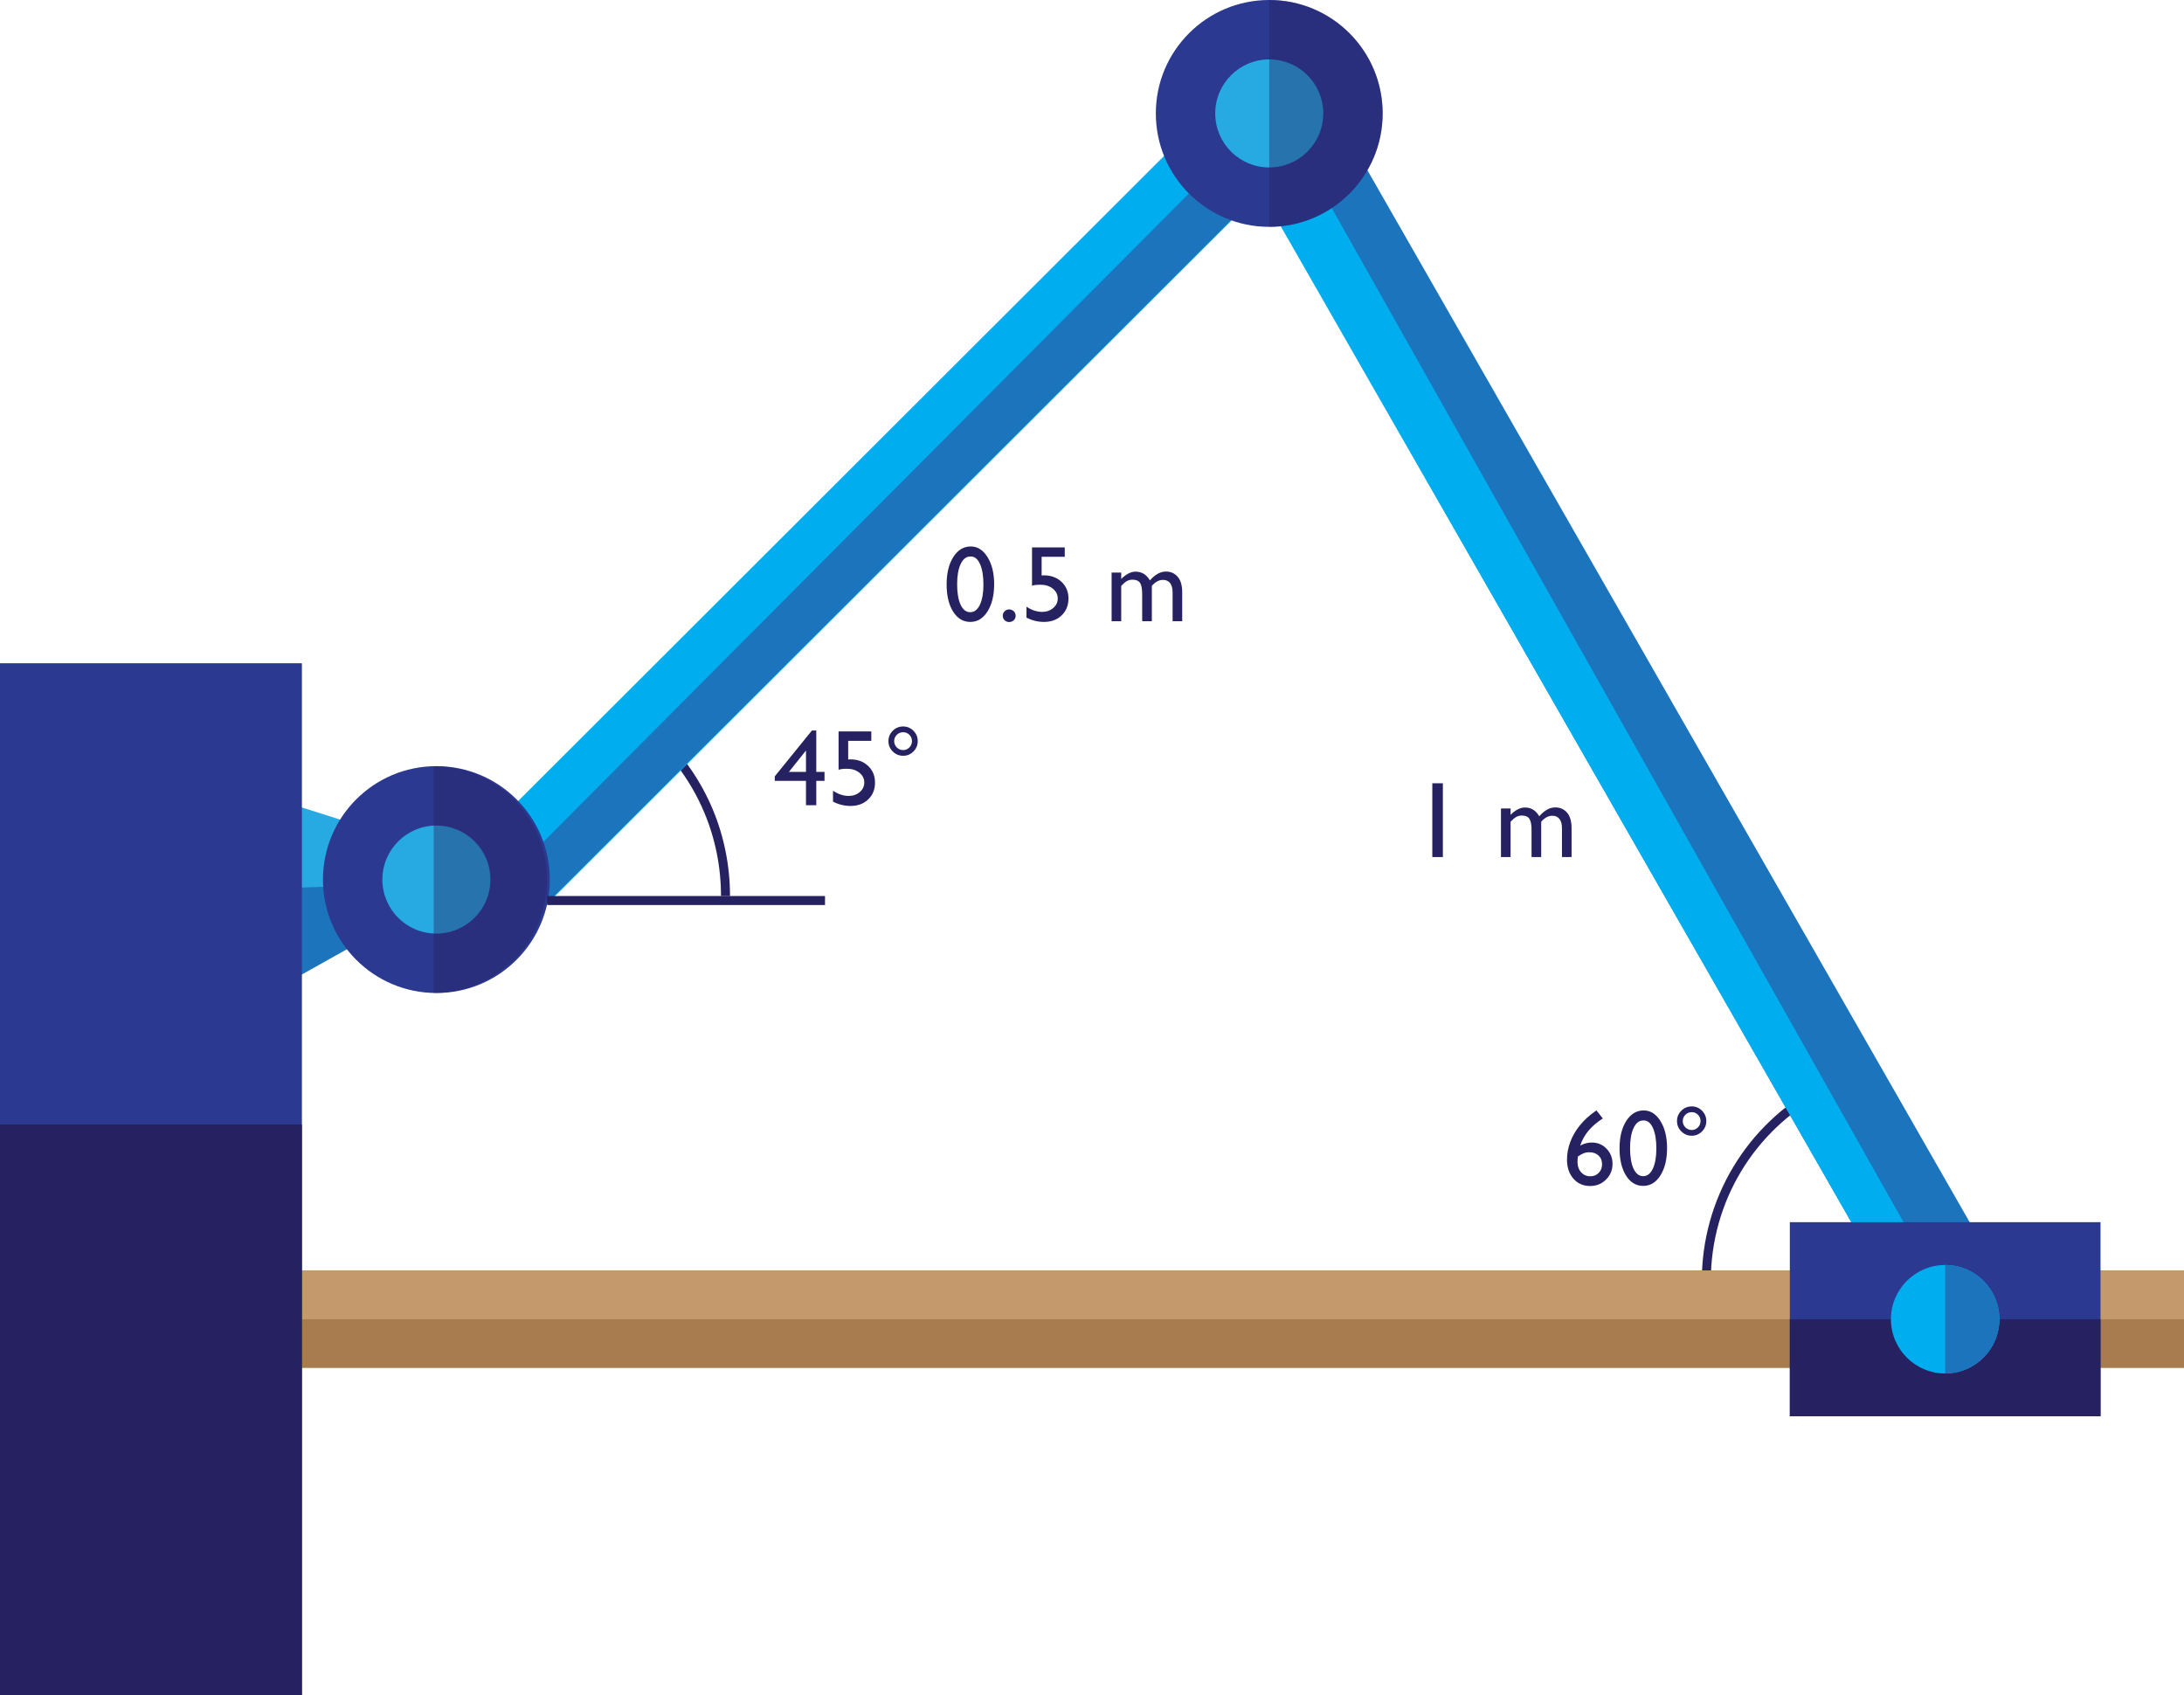 <?xml version="1.0" encoding="utf-8"?>
<!-- Generator: Adobe Illustrator 15.0.0, SVG Export Plug-In . SVG Version: 6.00 Build 0)  -->
<!DOCTYPE svg PUBLIC "-//W3C//DTD SVG 1.1//EN" "http://www.w3.org/Graphics/SVG/1.1/DTD/svg11.dtd">
<svg version="1.1" id="Layer_1" xmlns="http://www.w3.org/2000/svg" xmlns:xlink="http://www.w3.org/1999/xlink" x="0px" y="0px"
	 width="242.333px" height="188.084px" viewBox="0 0 242.333 188.084" enable-background="new 0 0 242.333 188.084"
	 xml:space="preserve">
<g>
	<g>
		<path fill="#262262" d="M189.831,142.084h-1c0-9.079,4.981-17.371,13.001-21.64l0.471,0.883
			C194.609,125.423,189.831,133.376,189.831,142.084z"/>
	</g>
	<g>
		<path fill="#262262" d="M81,99.417h-1c0-6.496-2.561-12.574-7.209-17.113l0.698-0.716C78.333,86.318,81,92.65,81,99.417z"/>
	</g>
	
		<rect x="91.935" y="-4.457" transform="matrix(0.707 0.708 -0.708 0.707 68.514 -52.135)" fill="#00AEEF" width="10.349" height="121.977"/>
	<polyline fill="#1C75BC" points="140.089,13.259 143.927,17.104 57.604,103.283 54.023,99.695 	"/>
	
		<rect x="174.513" y="5.515" transform="matrix(0.868 -0.497 0.497 0.868 -15.994 100.185)" fill="#1C75BC" width="11.394" height="149.249"/>
	<polyline fill="#00AEEF" points="216.663,145.259 212.365,147.721 138.169,18.221 143.35,15.252 	"/>
	<polygon fill="#1C75BC" points="32.92,90.4 43.247,93.677 43.247,102.65 32.92,108.436 	"/>
	<polyline fill="#27AAE1" points="32.92,98.483 32.92,89.4 43.247,92.677 43.247,98.149 	"/>
	<rect x="29.083" y="140.956" fill="#A97C50" width="213.25" height="10.811"/>
	<rect x="29.083" y="140.956" fill="#C49A6C" width="213.25" height="5.405"/>
	<rect x="198.597" y="135.594" fill="#2B3990" width="34.473" height="21.533"/>
	<circle fill="#2B3990" cx="140.833" cy="12.584" r="12.584"/>
	<circle fill="#27AAE1" cx="140.833" cy="12.584" r="5.993"/>
	<circle fill="#2B3990" cx="48.421" cy="97.584" r="12.584"/>
	<circle fill="#27AAE1" cx="48.421" cy="97.584" r="5.993"/>
	<rect y="73.584" fill="#2B3990" width="33.5" height="114.5"/>
	<g>
		<path fill="#262262" d="M158.927,86.899h1.172v8.186h-1.172V86.899z"/>
		<path fill="#262262" d="M171.009,91.17v3.914h-1.072v-3c0-0.598-0.08-1.015-0.24-1.251s-0.439-0.354-0.838-0.354
			c-0.223,0-0.426,0.051-0.611,0.152s-0.398,0.281-0.637,0.539v3.914h-1.066v-5.391h1.066v0.709
			c0.543-0.543,1.074-0.814,1.594-0.814c0.684,0,1.213,0.324,1.588,0.973c0.57-0.656,1.166-0.984,1.787-0.984
			c0.523,0,0.955,0.191,1.293,0.574s0.506,0.967,0.506,1.752v3.182h-1.066v-3.193c0-0.449-0.092-0.793-0.275-1.031
			s-0.447-0.357-0.791-0.357C171.804,90.502,171.392,90.725,171.009,91.17z"/>
	</g>
	<g>
		<path fill="#262262" d="M107.714,60.626c0.75,0,1.37,0.394,1.86,1.181s0.735,1.786,0.735,2.997c0,1.242-0.245,2.252-0.735,3.029
			s-1.126,1.166-1.907,1.166c-0.793,0-1.43-0.381-1.91-1.143s-0.721-1.771-0.721-3.029c0-1.242,0.248-2.253,0.744-3.032
			S106.921,60.626,107.714,60.626z M107.726,61.739h-0.059c-0.449,0-0.806,0.276-1.069,0.829s-0.396,1.302-0.396,2.247
			c0,0.969,0.129,1.729,0.387,2.279s0.613,0.826,1.066,0.826s0.811-0.275,1.072-0.826s0.393-1.299,0.393-2.244
			c0-0.949-0.126-1.705-0.378-2.268S108.152,61.739,107.726,61.739z"/>
		<path fill="#262262" d="M111.974,67.61c0.199,0,0.369,0.068,0.51,0.205s0.211,0.305,0.211,0.504c0,0.195-0.069,0.359-0.208,0.492
			s-0.31,0.199-0.513,0.199c-0.199,0-0.367-0.066-0.504-0.199s-0.205-0.297-0.205-0.492c0-0.199,0.068-0.367,0.205-0.504
			S111.775,67.61,111.974,67.61z"/>
		<path fill="#262262" d="M114.511,60.731h3.633v1.043h-2.566v2.068c0.082-0.008,0.166-0.012,0.252-0.012
			c0.793,0,1.445,0.241,1.957,0.724s0.768,1.097,0.768,1.843c0,0.77-0.253,1.396-0.759,1.878s-1.161,0.724-1.966,0.724
			c-0.664,0-1.309-0.16-1.934-0.48v-1.207c0.59,0.383,1.166,0.574,1.729,0.574c0.492,0,0.905-0.144,1.239-0.431
			s0.501-0.64,0.501-1.058c0-0.434-0.182-0.796-0.545-1.087s-0.816-0.437-1.359-0.437c-0.465,0-0.781,0.039-0.949,0.117V60.731z"/>
		<path fill="#262262" d="M127.806,65.003v3.914h-1.072v-3c0-0.598-0.08-1.015-0.24-1.251s-0.439-0.354-0.838-0.354
			c-0.223,0-0.427,0.051-0.612,0.152s-0.397,0.281-0.636,0.539v3.914h-1.066v-5.391h1.066v0.709
			c0.543-0.543,1.074-0.814,1.594-0.814c0.684,0,1.213,0.324,1.588,0.973c0.57-0.656,1.166-0.984,1.787-0.984
			c0.523,0,0.954,0.191,1.292,0.574s0.507,0.967,0.507,1.752v3.182h-1.066v-3.193c0-0.449-0.092-0.793-0.275-1.031
			s-0.447-0.357-0.791-0.357C128.601,64.335,128.189,64.558,127.806,65.003z"/>
	</g>
	<g>
		<path fill="#262262" d="M90.093,81.043h0.48v4.594h0.914v0.996h-0.914v2.701h-1.143v-2.701h-3.463v-0.504L90.093,81.043z
			 M89.431,85.637v-2.373l-1.895,2.373H89.431z"/>
		<path fill="#262262" d="M93.046,81.149h3.633v1.043h-2.566v2.068c0.082-0.008,0.166-0.012,0.252-0.012
			c0.793,0,1.445,0.241,1.957,0.724s0.768,1.097,0.768,1.843c0,0.77-0.253,1.396-0.759,1.878s-1.161,0.724-1.966,0.724
			c-0.664,0-1.309-0.16-1.934-0.48v-1.207c0.59,0.383,1.166,0.574,1.729,0.574c0.492,0,0.905-0.144,1.239-0.431
			s0.501-0.64,0.501-1.058c0-0.434-0.182-0.796-0.545-1.087s-0.816-0.437-1.359-0.437c-0.465,0-0.781,0.039-0.949,0.117V81.149z"/>
		<path fill="#262262" d="M98.578,82.221c0-0.445,0.16-0.827,0.48-1.146s0.705-0.478,1.154-0.478c0.445,0,0.826,0.159,1.143,0.478
			s0.475,0.7,0.475,1.146c0,0.449-0.158,0.833-0.475,1.151s-0.697,0.478-1.143,0.478c-0.449,0-0.834-0.159-1.154-0.478
			S98.578,82.67,98.578,82.221z M99.216,82.221c0,0.273,0.098,0.508,0.293,0.703s0.43,0.293,0.703,0.293
			c0.27,0,0.5-0.098,0.691-0.293s0.287-0.43,0.287-0.703s-0.095-0.506-0.284-0.697s-0.421-0.287-0.694-0.287
			c-0.277,0-0.513,0.096-0.706,0.287S99.216,81.948,99.216,82.221z"/>
	</g>
	<g>
		<path fill="#262262" d="M177.019,123.276l0.117-0.082l0.709,0.891c-0.625,0.403-1.143,0.843-1.555,1.321s-0.73,1.039-0.953,1.685
			c0.434-0.223,0.865-0.334,1.295-0.334c0.645,0,1.188,0.229,1.629,0.686s0.662,1.018,0.662,1.682c0,0.684-0.24,1.264-0.721,1.741
			c-0.48,0.477-1.064,0.715-1.752,0.715c-0.77,0-1.391-0.271-1.865-0.812c-0.475-0.541-0.713-1.249-0.713-2.124
			c0-0.656,0.123-1.31,0.367-1.96s0.596-1.26,1.055-1.828S176.327,123.761,177.019,123.276z M175.085,128.304
			c-0.031,0.184-0.047,0.389-0.047,0.615c0,0.461,0.135,0.84,0.402,1.137s0.609,0.445,1.027,0.445c0.375,0,0.686-0.127,0.93-0.381
			s0.365-0.574,0.365-0.961c0-0.395-0.129-0.714-0.389-0.958s-0.604-0.366-1.029-0.366c-0.219,0-0.416,0.033-0.594,0.1
			S175.351,128.124,175.085,128.304z"/>
		<path fill="#262262" d="M182.38,123.194c0.75,0,1.371,0.394,1.861,1.181s0.734,1.786,0.734,2.997c0,1.242-0.244,2.252-0.734,3.029
			c-0.49,0.778-1.127,1.167-1.908,1.167c-0.793,0-1.43-0.381-1.91-1.143c-0.48-0.762-0.721-1.771-0.721-3.029
			c0-1.242,0.248-2.253,0.744-3.032S181.587,123.194,182.38,123.194z M182.392,124.308h-0.059c-0.449,0-0.805,0.276-1.068,0.829
			s-0.396,1.302-0.396,2.247c0,0.969,0.129,1.729,0.387,2.279s0.613,0.826,1.066,0.826s0.811-0.275,1.072-0.826
			s0.393-1.299,0.393-2.244c0-0.949-0.125-1.705-0.377-2.268S182.817,124.308,182.392,124.308z"/>
		<path fill="#262262" d="M186.077,124.372c0-0.445,0.16-0.827,0.48-1.146s0.705-0.478,1.154-0.478c0.445,0,0.826,0.159,1.143,0.478
			s0.475,0.7,0.475,1.146c0,0.449-0.158,0.833-0.475,1.151s-0.697,0.478-1.143,0.478c-0.449,0-0.834-0.159-1.154-0.478
			S186.077,124.821,186.077,124.372z M186.716,124.372c0,0.273,0.098,0.508,0.293,0.703s0.43,0.293,0.703,0.293
			c0.27,0,0.5-0.098,0.691-0.293s0.287-0.43,0.287-0.703s-0.094-0.506-0.283-0.697s-0.422-0.287-0.695-0.287
			c-0.277,0-0.512,0.096-0.705,0.287S186.716,124.099,186.716,124.372z"/>
	</g>
	<g>
		<rect x="60.708" y="99.408" fill="#262262" width="30.834" height="1"/>
	</g>
	<rect y="124.751" fill="#262262" width="33.5" height="63.333"/>
	<rect x="198.597" y="146.361" fill="#262262" width="34.473" height="10.767"/>
	<path fill="#00AEEF" d="M221.849,146.361c0,3.324-2.689,6.017-6.017,6.017c-3.321,0-6.017-2.692-6.017-6.017
		s2.695-6.017,6.017-6.017C219.159,140.344,221.849,143.037,221.849,146.361z"/>
	<path opacity="0.4" fill="#262262" d="M140.833,0c6.95,0,12.584,5.634,12.584,12.584s-5.634,12.584-12.584,12.584"/>
	<path opacity="0.4" fill="#262262" d="M48.122,85c6.95,0,12.584,5.634,12.584,12.584s-5.634,12.584-12.584,12.584"/>
	<path fill="#1C75BC" d="M215.832,140.344c3.327,0,6.017,2.692,6.017,6.017s-2.689,6.017-6.017,6.017"/>
</g>
</svg>
